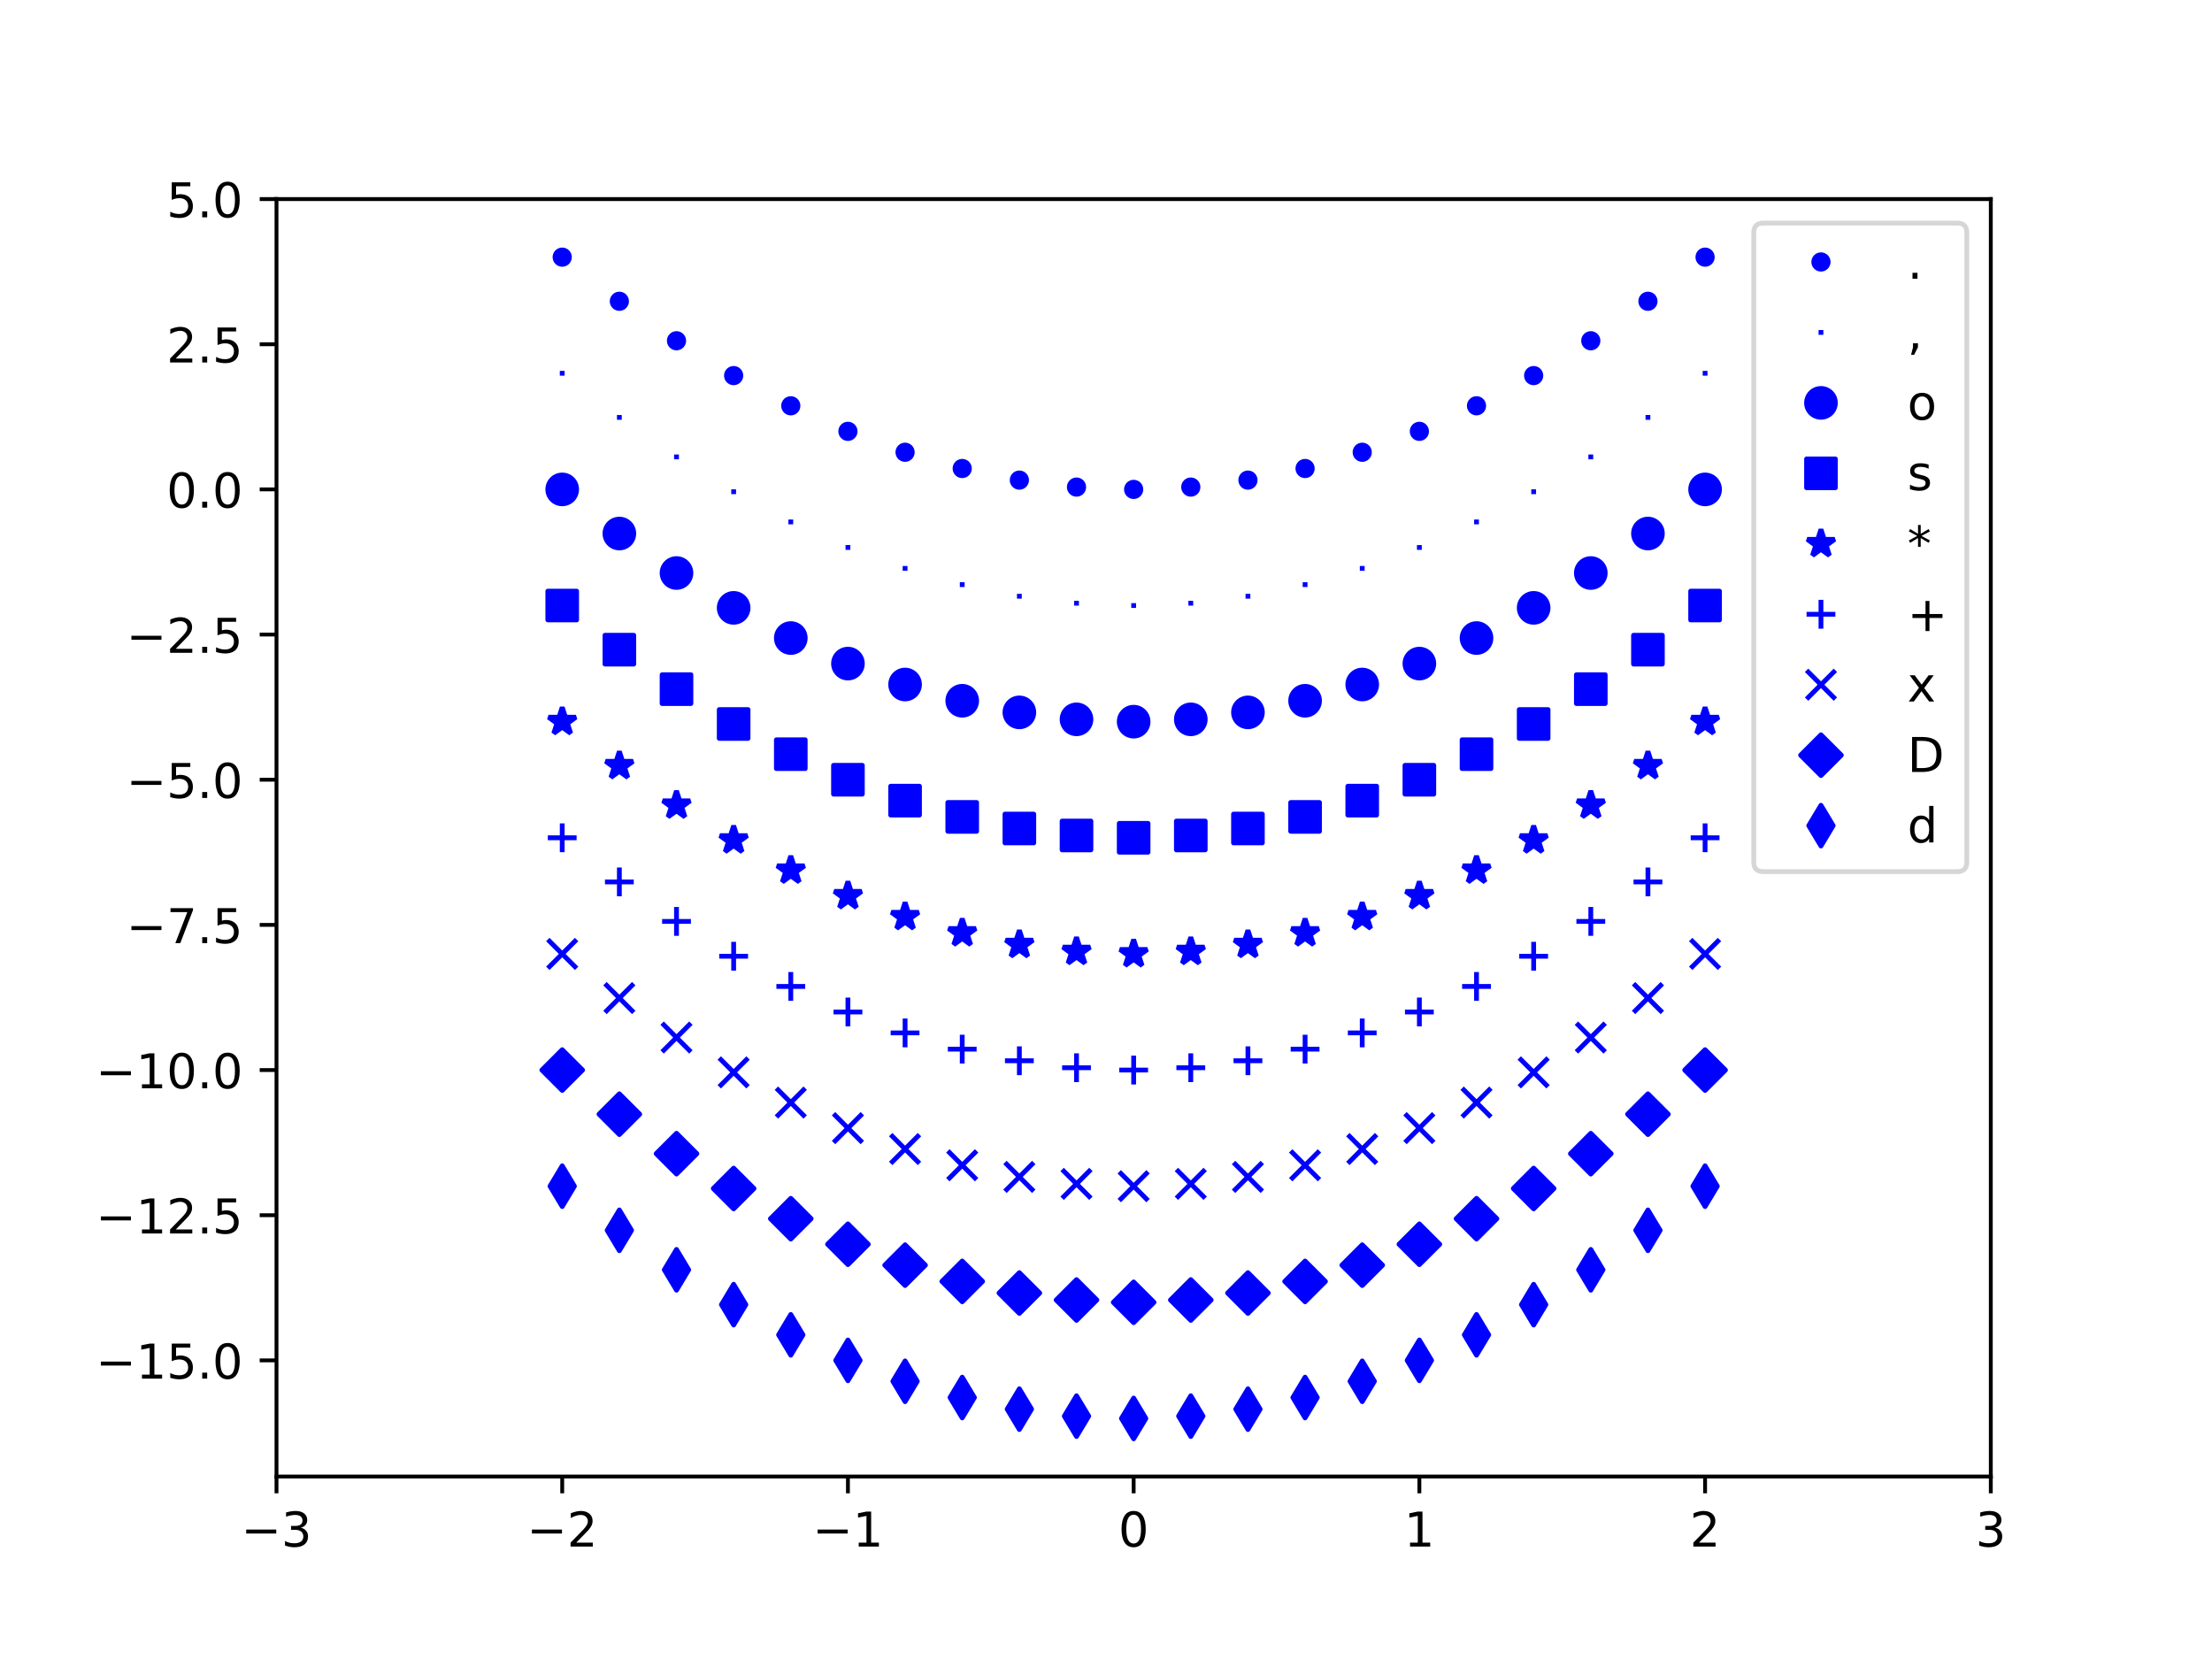 <?xml version="1.0" encoding="utf-8" standalone="no"?>
<!DOCTYPE svg PUBLIC "-//W3C//DTD SVG 1.1//EN"
  "http://www.w3.org/Graphics/SVG/1.1/DTD/svg11.dtd">
<!-- Created with matplotlib (https://matplotlib.org/) -->
<svg height="345.6pt" version="1.1" viewBox="0 0 460.8 345.6" width="460.8pt" xmlns="http://www.w3.org/2000/svg" xmlns:xlink="http://www.w3.org/1999/xlink">
 <defs>
  <style type="text/css">
*{stroke-linecap:butt;stroke-linejoin:round;}
  </style>
 </defs>
 <g id="figure_1">
  <g id="patch_1">
   <path d="M 0 345.6 
L 460.8 345.6 
L 460.8 0 
L 0 0 
z
" style="fill:#ffffff;"/>
  </g>
  <g id="axes_1">
   <g id="patch_2">
    <path d="M 57.6 307.584 
L 414.72 307.584 
L 414.72 41.472 
L 57.6 41.472 
z
" style="fill:#ffffff;"/>
   </g>
   <g id="matplotlib.axis_1">
    <g id="xtick_1">
     <g id="line2d_1">
      <defs>
       <path d="M 0 0 
L 0 3.5 
" id="m5e93b881c7" style="stroke:#000000;stroke-width:0.8;"/>
      </defs>
      <g>
       <use style="stroke:#000000;stroke-width:0.8;" x="57.6" xlink:href="#m5e93b881c7" y="307.584"/>
      </g>
     </g>
     <g id="text_1">
      <!-- −3 -->
      <defs>
       <path d="M 10.594 35.5 
L 73.188 35.5 
L 73.188 27.203 
L 10.594 27.203 
z
" id="DejaVuSans-8722"/>
       <path d="M 40.578 39.312 
Q 47.656 37.797 51.625 33 
Q 55.609 28.219 55.609 21.188 
Q 55.609 10.406 48.188 4.484 
Q 40.766 -1.422 27.094 -1.422 
Q 22.516 -1.422 17.656 -0.516 
Q 12.797 0.391 7.625 2.203 
L 7.625 11.719 
Q 11.719 9.328 16.594 8.109 
Q 21.484 6.891 26.812 6.891 
Q 36.078 6.891 40.938 10.547 
Q 45.797 14.203 45.797 21.188 
Q 45.797 27.641 41.281 31.266 
Q 36.766 34.906 28.719 34.906 
L 20.219 34.906 
L 20.219 43.016 
L 29.109 43.016 
Q 36.375 43.016 40.234 45.922 
Q 44.094 48.828 44.094 54.297 
Q 44.094 59.906 40.109 62.906 
Q 36.141 65.922 28.719 65.922 
Q 24.656 65.922 20.016 65.031 
Q 15.375 64.156 9.812 62.312 
L 9.812 71.094 
Q 15.438 72.656 20.344 73.438 
Q 25.25 74.219 29.594 74.219 
Q 40.828 74.219 47.359 69.109 
Q 53.906 64.016 53.906 55.328 
Q 53.906 49.266 50.438 45.094 
Q 46.969 40.922 40.578 39.312 
z
" id="DejaVuSans-51"/>
      </defs>
      <g transform="translate(50.229 322.182)scale(0.1 -0.1)">
       <use xlink:href="#DejaVuSans-8722"/>
       <use x="83.789" xlink:href="#DejaVuSans-51"/>
      </g>
     </g>
    </g>
    <g id="xtick_2">
     <g id="line2d_2">
      <g>
       <use style="stroke:#000000;stroke-width:0.8;" x="117.12" xlink:href="#m5e93b881c7" y="307.584"/>
      </g>
     </g>
     <g id="text_2">
      <!-- −2 -->
      <defs>
       <path d="M 19.188 8.297 
L 53.609 8.297 
L 53.609 0 
L 7.328 0 
L 7.328 8.297 
Q 12.938 14.109 22.625 23.891 
Q 32.328 33.688 34.812 36.531 
Q 39.547 41.844 41.422 45.531 
Q 43.312 49.219 43.312 52.781 
Q 43.312 58.594 39.234 62.25 
Q 35.156 65.922 28.609 65.922 
Q 23.969 65.922 18.812 64.312 
Q 13.672 62.703 7.812 59.422 
L 7.812 69.391 
Q 13.766 71.781 18.938 73 
Q 24.125 74.219 28.422 74.219 
Q 39.75 74.219 46.484 68.547 
Q 53.219 62.891 53.219 53.422 
Q 53.219 48.922 51.531 44.891 
Q 49.859 40.875 45.406 35.406 
Q 44.188 33.984 37.641 27.219 
Q 31.109 20.453 19.188 8.297 
z
" id="DejaVuSans-50"/>
      </defs>
      <g transform="translate(109.749 322.182)scale(0.1 -0.1)">
       <use xlink:href="#DejaVuSans-8722"/>
       <use x="83.789" xlink:href="#DejaVuSans-50"/>
      </g>
     </g>
    </g>
    <g id="xtick_3">
     <g id="line2d_3">
      <g>
       <use style="stroke:#000000;stroke-width:0.8;" x="176.64" xlink:href="#m5e93b881c7" y="307.584"/>
      </g>
     </g>
     <g id="text_3">
      <!-- −1 -->
      <defs>
       <path d="M 12.406 8.297 
L 28.516 8.297 
L 28.516 63.922 
L 10.984 60.406 
L 10.984 69.391 
L 28.422 72.906 
L 38.281 72.906 
L 38.281 8.297 
L 54.391 8.297 
L 54.391 0 
L 12.406 0 
z
" id="DejaVuSans-49"/>
      </defs>
      <g transform="translate(169.269 322.182)scale(0.1 -0.1)">
       <use xlink:href="#DejaVuSans-8722"/>
       <use x="83.789" xlink:href="#DejaVuSans-49"/>
      </g>
     </g>
    </g>
    <g id="xtick_4">
     <g id="line2d_4">
      <g>
       <use style="stroke:#000000;stroke-width:0.8;" x="236.16" xlink:href="#m5e93b881c7" y="307.584"/>
      </g>
     </g>
     <g id="text_4">
      <!-- 0 -->
      <defs>
       <path d="M 31.781 66.406 
Q 24.172 66.406 20.328 58.906 
Q 16.5 51.422 16.5 36.375 
Q 16.5 21.391 20.328 13.891 
Q 24.172 6.391 31.781 6.391 
Q 39.453 6.391 43.281 13.891 
Q 47.125 21.391 47.125 36.375 
Q 47.125 51.422 43.281 58.906 
Q 39.453 66.406 31.781 66.406 
z
M 31.781 74.219 
Q 44.047 74.219 50.516 64.516 
Q 56.984 54.828 56.984 36.375 
Q 56.984 17.969 50.516 8.266 
Q 44.047 -1.422 31.781 -1.422 
Q 19.531 -1.422 13.062 8.266 
Q 6.594 17.969 6.594 36.375 
Q 6.594 54.828 13.062 64.516 
Q 19.531 74.219 31.781 74.219 
z
" id="DejaVuSans-48"/>
      </defs>
      <g transform="translate(232.979 322.182)scale(0.1 -0.1)">
       <use xlink:href="#DejaVuSans-48"/>
      </g>
     </g>
    </g>
    <g id="xtick_5">
     <g id="line2d_5">
      <g>
       <use style="stroke:#000000;stroke-width:0.8;" x="295.68" xlink:href="#m5e93b881c7" y="307.584"/>
      </g>
     </g>
     <g id="text_5">
      <!-- 1 -->
      <g transform="translate(292.499 322.182)scale(0.1 -0.1)">
       <use xlink:href="#DejaVuSans-49"/>
      </g>
     </g>
    </g>
    <g id="xtick_6">
     <g id="line2d_6">
      <g>
       <use style="stroke:#000000;stroke-width:0.8;" x="355.2" xlink:href="#m5e93b881c7" y="307.584"/>
      </g>
     </g>
     <g id="text_6">
      <!-- 2 -->
      <g transform="translate(352.019 322.182)scale(0.1 -0.1)">
       <use xlink:href="#DejaVuSans-50"/>
      </g>
     </g>
    </g>
    <g id="xtick_7">
     <g id="line2d_7">
      <g>
       <use style="stroke:#000000;stroke-width:0.8;" x="414.72" xlink:href="#m5e93b881c7" y="307.584"/>
      </g>
     </g>
     <g id="text_7">
      <!-- 3 -->
      <g transform="translate(411.539 322.182)scale(0.1 -0.1)">
       <use xlink:href="#DejaVuSans-51"/>
      </g>
     </g>
    </g>
   </g>
   <g id="matplotlib.axis_2">
    <g id="ytick_1">
     <g id="line2d_8">
      <defs>
       <path d="M 0 0 
L -3.5 0 
" id="m31fbae45fb" style="stroke:#000000;stroke-width:0.8;"/>
      </defs>
      <g>
       <use style="stroke:#000000;stroke-width:0.8;" x="57.6" xlink:href="#m31fbae45fb" y="283.392"/>
      </g>
     </g>
     <g id="text_8">
      <!-- −15.0 -->
      <defs>
       <path d="M 10.797 72.906 
L 49.516 72.906 
L 49.516 64.594 
L 19.828 64.594 
L 19.828 46.734 
Q 21.969 47.469 24.109 47.828 
Q 26.266 48.188 28.422 48.188 
Q 40.625 48.188 47.75 41.5 
Q 54.891 34.812 54.891 23.391 
Q 54.891 11.625 47.562 5.094 
Q 40.234 -1.422 26.906 -1.422 
Q 22.312 -1.422 17.547 -0.641 
Q 12.797 0.141 7.719 1.703 
L 7.719 11.625 
Q 12.109 9.234 16.797 8.062 
Q 21.484 6.891 26.703 6.891 
Q 35.156 6.891 40.078 11.328 
Q 45.016 15.766 45.016 23.391 
Q 45.016 31 40.078 35.438 
Q 35.156 39.891 26.703 39.891 
Q 22.75 39.891 18.812 39.016 
Q 14.891 38.141 10.797 36.281 
z
" id="DejaVuSans-53"/>
       <path d="M 10.688 12.406 
L 21 12.406 
L 21 0 
L 10.688 0 
z
" id="DejaVuSans-46"/>
      </defs>
      <g transform="translate(19.955 287.191)scale(0.1 -0.1)">
       <use xlink:href="#DejaVuSans-8722"/>
       <use x="83.789" xlink:href="#DejaVuSans-49"/>
       <use x="147.412" xlink:href="#DejaVuSans-53"/>
       <use x="211.035" xlink:href="#DejaVuSans-46"/>
       <use x="242.822" xlink:href="#DejaVuSans-48"/>
      </g>
     </g>
    </g>
    <g id="ytick_2">
     <g id="line2d_9">
      <g>
       <use style="stroke:#000000;stroke-width:0.8;" x="57.6" xlink:href="#m31fbae45fb" y="253.152"/>
      </g>
     </g>
     <g id="text_9">
      <!-- −12.5 -->
      <g transform="translate(19.955 256.951)scale(0.1 -0.1)">
       <use xlink:href="#DejaVuSans-8722"/>
       <use x="83.789" xlink:href="#DejaVuSans-49"/>
       <use x="147.412" xlink:href="#DejaVuSans-50"/>
       <use x="211.035" xlink:href="#DejaVuSans-46"/>
       <use x="242.822" xlink:href="#DejaVuSans-53"/>
      </g>
     </g>
    </g>
    <g id="ytick_3">
     <g id="line2d_10">
      <g>
       <use style="stroke:#000000;stroke-width:0.8;" x="57.6" xlink:href="#m31fbae45fb" y="222.912"/>
      </g>
     </g>
     <g id="text_10">
      <!-- −10.0 -->
      <g transform="translate(19.955 226.711)scale(0.1 -0.1)">
       <use xlink:href="#DejaVuSans-8722"/>
       <use x="83.789" xlink:href="#DejaVuSans-49"/>
       <use x="147.412" xlink:href="#DejaVuSans-48"/>
       <use x="211.035" xlink:href="#DejaVuSans-46"/>
       <use x="242.822" xlink:href="#DejaVuSans-48"/>
      </g>
     </g>
    </g>
    <g id="ytick_4">
     <g id="line2d_11">
      <g>
       <use style="stroke:#000000;stroke-width:0.8;" x="57.6" xlink:href="#m31fbae45fb" y="192.672"/>
      </g>
     </g>
     <g id="text_11">
      <!-- −7.5 -->
      <defs>
       <path d="M 8.203 72.906 
L 55.078 72.906 
L 55.078 68.703 
L 28.609 0 
L 18.312 0 
L 43.219 64.594 
L 8.203 64.594 
z
" id="DejaVuSans-55"/>
      </defs>
      <g transform="translate(26.317 196.471)scale(0.1 -0.1)">
       <use xlink:href="#DejaVuSans-8722"/>
       <use x="83.789" xlink:href="#DejaVuSans-55"/>
       <use x="147.412" xlink:href="#DejaVuSans-46"/>
       <use x="179.199" xlink:href="#DejaVuSans-53"/>
      </g>
     </g>
    </g>
    <g id="ytick_5">
     <g id="line2d_12">
      <g>
       <use style="stroke:#000000;stroke-width:0.8;" x="57.6" xlink:href="#m31fbae45fb" y="162.432"/>
      </g>
     </g>
     <g id="text_12">
      <!-- −5.0 -->
      <g transform="translate(26.317 166.231)scale(0.1 -0.1)">
       <use xlink:href="#DejaVuSans-8722"/>
       <use x="83.789" xlink:href="#DejaVuSans-53"/>
       <use x="147.412" xlink:href="#DejaVuSans-46"/>
       <use x="179.199" xlink:href="#DejaVuSans-48"/>
      </g>
     </g>
    </g>
    <g id="ytick_6">
     <g id="line2d_13">
      <g>
       <use style="stroke:#000000;stroke-width:0.8;" x="57.6" xlink:href="#m31fbae45fb" y="132.192"/>
      </g>
     </g>
     <g id="text_13">
      <!-- −2.5 -->
      <g transform="translate(26.317 135.991)scale(0.1 -0.1)">
       <use xlink:href="#DejaVuSans-8722"/>
       <use x="83.789" xlink:href="#DejaVuSans-50"/>
       <use x="147.412" xlink:href="#DejaVuSans-46"/>
       <use x="179.199" xlink:href="#DejaVuSans-53"/>
      </g>
     </g>
    </g>
    <g id="ytick_7">
     <g id="line2d_14">
      <g>
       <use style="stroke:#000000;stroke-width:0.8;" x="57.6" xlink:href="#m31fbae45fb" y="101.952"/>
      </g>
     </g>
     <g id="text_14">
      <!-- 0.0 -->
      <g transform="translate(34.697 105.751)scale(0.1 -0.1)">
       <use xlink:href="#DejaVuSans-48"/>
       <use x="63.623" xlink:href="#DejaVuSans-46"/>
       <use x="95.41" xlink:href="#DejaVuSans-48"/>
      </g>
     </g>
    </g>
    <g id="ytick_8">
     <g id="line2d_15">
      <g>
       <use style="stroke:#000000;stroke-width:0.8;" x="57.6" xlink:href="#m31fbae45fb" y="71.712"/>
      </g>
     </g>
     <g id="text_15">
      <!-- 2.5 -->
      <g transform="translate(34.697 75.511)scale(0.1 -0.1)">
       <use xlink:href="#DejaVuSans-50"/>
       <use x="63.623" xlink:href="#DejaVuSans-46"/>
       <use x="95.41" xlink:href="#DejaVuSans-53"/>
      </g>
     </g>
    </g>
    <g id="ytick_9">
     <g id="line2d_16">
      <g>
       <use style="stroke:#000000;stroke-width:0.8;" x="57.6" xlink:href="#m31fbae45fb" y="41.472"/>
      </g>
     </g>
     <g id="text_16">
      <!-- 5.0 -->
      <g transform="translate(34.697 45.271)scale(0.1 -0.1)">
       <use xlink:href="#DejaVuSans-53"/>
       <use x="63.623" xlink:href="#DejaVuSans-46"/>
       <use x="95.41" xlink:href="#DejaVuSans-48"/>
      </g>
     </g>
    </g>
   </g>
   <g id="line2d_17">
    <defs>
     <path d="M 0 1.5 
C 0.398 1.5 0.779 1.342 1.061 1.061 
C 1.342 0.779 1.5 0.398 1.5 0 
C 1.5 -0.398 1.342 -0.779 1.061 -1.061 
C 0.779 -1.342 0.398 -1.5 0 -1.5 
C -0.398 -1.5 -0.779 -1.342 -1.061 -1.061 
C -1.342 -0.779 -1.5 -0.398 -1.5 0 
C -1.5 0.398 -1.342 0.779 -1.061 1.061 
C -0.779 1.342 -0.398 1.5 0 1.5 
z
" id="ma39a3d321c" style="stroke:#0000ff;"/>
    </defs>
    <g clip-path="url(#p6fb6596c9a)">
     <use style="fill:#0000ff;stroke:#0000ff;" x="117.12" xlink:href="#ma39a3d321c" y="53.568"/>
     <use style="fill:#0000ff;stroke:#0000ff;" x="129.024" xlink:href="#ma39a3d321c" y="62.761"/>
     <use style="fill:#0000ff;stroke:#0000ff;" x="140.928" xlink:href="#ma39a3d321c" y="70.986"/>
     <use style="fill:#0000ff;stroke:#0000ff;" x="152.832" xlink:href="#ma39a3d321c" y="78.244"/>
     <use style="fill:#0000ff;stroke:#0000ff;" x="164.736" xlink:href="#ma39a3d321c" y="84.534"/>
     <use style="fill:#0000ff;stroke:#0000ff;" x="176.64" xlink:href="#ma39a3d321c" y="89.856"/>
     <use style="fill:#0000ff;stroke:#0000ff;" x="188.544" xlink:href="#ma39a3d321c" y="94.211"/>
     <use style="fill:#0000ff;stroke:#0000ff;" x="200.448" xlink:href="#ma39a3d321c" y="97.597"/>
     <use style="fill:#0000ff;stroke:#0000ff;" x="212.352" xlink:href="#ma39a3d321c" y="100.017"/>
     <use style="fill:#0000ff;stroke:#0000ff;" x="224.256" xlink:href="#ma39a3d321c" y="101.468"/>
     <use style="fill:#0000ff;stroke:#0000ff;" x="236.16" xlink:href="#ma39a3d321c" y="101.952"/>
     <use style="fill:#0000ff;stroke:#0000ff;" x="248.064" xlink:href="#ma39a3d321c" y="101.468"/>
     <use style="fill:#0000ff;stroke:#0000ff;" x="259.968" xlink:href="#ma39a3d321c" y="100.017"/>
     <use style="fill:#0000ff;stroke:#0000ff;" x="271.872" xlink:href="#ma39a3d321c" y="97.597"/>
     <use style="fill:#0000ff;stroke:#0000ff;" x="283.776" xlink:href="#ma39a3d321c" y="94.211"/>
     <use style="fill:#0000ff;stroke:#0000ff;" x="295.68" xlink:href="#ma39a3d321c" y="89.856"/>
     <use style="fill:#0000ff;stroke:#0000ff;" x="307.584" xlink:href="#ma39a3d321c" y="84.534"/>
     <use style="fill:#0000ff;stroke:#0000ff;" x="319.488" xlink:href="#ma39a3d321c" y="78.244"/>
     <use style="fill:#0000ff;stroke:#0000ff;" x="331.392" xlink:href="#ma39a3d321c" y="70.986"/>
     <use style="fill:#0000ff;stroke:#0000ff;" x="343.296" xlink:href="#ma39a3d321c" y="62.761"/>
     <use style="fill:#0000ff;stroke:#0000ff;" x="355.2" xlink:href="#ma39a3d321c" y="53.568"/>
    </g>
   </g>
   <g id="line2d_18">
    <defs>
     <path d="M -0.5 0.5 
L 0.5 0.5 
L 0.5 -0.5 
L -0.5 -0.5 
z
" id="mb48484d3f4"/>
    </defs>
    <g clip-path="url(#p6fb6596c9a)">
     <use style="fill:#0000ff;" x="117.12" xlink:href="#mb48484d3f4" y="77.76"/>
     <use style="fill:#0000ff;" x="129.024" xlink:href="#mb48484d3f4" y="86.953"/>
     <use style="fill:#0000ff;" x="140.928" xlink:href="#mb48484d3f4" y="95.178"/>
     <use style="fill:#0000ff;" x="152.832" xlink:href="#mb48484d3f4" y="102.436"/>
     <use style="fill:#0000ff;" x="164.736" xlink:href="#mb48484d3f4" y="108.726"/>
     <use style="fill:#0000ff;" x="176.64" xlink:href="#mb48484d3f4" y="114.048"/>
     <use style="fill:#0000ff;" x="188.544" xlink:href="#mb48484d3f4" y="118.403"/>
     <use style="fill:#0000ff;" x="200.448" xlink:href="#mb48484d3f4" y="121.789"/>
     <use style="fill:#0000ff;" x="212.352" xlink:href="#mb48484d3f4" y="124.209"/>
     <use style="fill:#0000ff;" x="224.256" xlink:href="#mb48484d3f4" y="125.66"/>
     <use style="fill:#0000ff;" x="236.16" xlink:href="#mb48484d3f4" y="126.144"/>
     <use style="fill:#0000ff;" x="248.064" xlink:href="#mb48484d3f4" y="125.66"/>
     <use style="fill:#0000ff;" x="259.968" xlink:href="#mb48484d3f4" y="124.209"/>
     <use style="fill:#0000ff;" x="271.872" xlink:href="#mb48484d3f4" y="121.789"/>
     <use style="fill:#0000ff;" x="283.776" xlink:href="#mb48484d3f4" y="118.403"/>
     <use style="fill:#0000ff;" x="295.68" xlink:href="#mb48484d3f4" y="114.048"/>
     <use style="fill:#0000ff;" x="307.584" xlink:href="#mb48484d3f4" y="108.726"/>
     <use style="fill:#0000ff;" x="319.488" xlink:href="#mb48484d3f4" y="102.436"/>
     <use style="fill:#0000ff;" x="331.392" xlink:href="#mb48484d3f4" y="95.178"/>
     <use style="fill:#0000ff;" x="343.296" xlink:href="#mb48484d3f4" y="86.953"/>
     <use style="fill:#0000ff;" x="355.2" xlink:href="#mb48484d3f4" y="77.76"/>
    </g>
   </g>
   <g id="line2d_19">
    <defs>
     <path d="M 0 3 
C 0.796 3 1.559 2.684 2.121 2.121 
C 2.684 1.559 3 0.796 3 0 
C 3 -0.796 2.684 -1.559 2.121 -2.121 
C 1.559 -2.684 0.796 -3 0 -3 
C -0.796 -3 -1.559 -2.684 -2.121 -2.121 
C -2.684 -1.559 -3 -0.796 -3 0 
C -3 0.796 -2.684 1.559 -2.121 2.121 
C -1.559 2.684 -0.796 3 0 3 
z
" id="m8271ce677e" style="stroke:#0000ff;"/>
    </defs>
    <g clip-path="url(#p6fb6596c9a)">
     <use style="fill:#0000ff;stroke:#0000ff;" x="117.12" xlink:href="#m8271ce677e" y="101.952"/>
     <use style="fill:#0000ff;stroke:#0000ff;" x="129.024" xlink:href="#m8271ce677e" y="111.145"/>
     <use style="fill:#0000ff;stroke:#0000ff;" x="140.928" xlink:href="#m8271ce677e" y="119.37"/>
     <use style="fill:#0000ff;stroke:#0000ff;" x="152.832" xlink:href="#m8271ce677e" y="126.628"/>
     <use style="fill:#0000ff;stroke:#0000ff;" x="164.736" xlink:href="#m8271ce677e" y="132.918"/>
     <use style="fill:#0000ff;stroke:#0000ff;" x="176.64" xlink:href="#m8271ce677e" y="138.24"/>
     <use style="fill:#0000ff;stroke:#0000ff;" x="188.544" xlink:href="#m8271ce677e" y="142.595"/>
     <use style="fill:#0000ff;stroke:#0000ff;" x="200.448" xlink:href="#m8271ce677e" y="145.981"/>
     <use style="fill:#0000ff;stroke:#0000ff;" x="212.352" xlink:href="#m8271ce677e" y="148.401"/>
     <use style="fill:#0000ff;stroke:#0000ff;" x="224.256" xlink:href="#m8271ce677e" y="149.852"/>
     <use style="fill:#0000ff;stroke:#0000ff;" x="236.16" xlink:href="#m8271ce677e" y="150.336"/>
     <use style="fill:#0000ff;stroke:#0000ff;" x="248.064" xlink:href="#m8271ce677e" y="149.852"/>
     <use style="fill:#0000ff;stroke:#0000ff;" x="259.968" xlink:href="#m8271ce677e" y="148.401"/>
     <use style="fill:#0000ff;stroke:#0000ff;" x="271.872" xlink:href="#m8271ce677e" y="145.981"/>
     <use style="fill:#0000ff;stroke:#0000ff;" x="283.776" xlink:href="#m8271ce677e" y="142.595"/>
     <use style="fill:#0000ff;stroke:#0000ff;" x="295.68" xlink:href="#m8271ce677e" y="138.24"/>
     <use style="fill:#0000ff;stroke:#0000ff;" x="307.584" xlink:href="#m8271ce677e" y="132.918"/>
     <use style="fill:#0000ff;stroke:#0000ff;" x="319.488" xlink:href="#m8271ce677e" y="126.628"/>
     <use style="fill:#0000ff;stroke:#0000ff;" x="331.392" xlink:href="#m8271ce677e" y="119.37"/>
     <use style="fill:#0000ff;stroke:#0000ff;" x="343.296" xlink:href="#m8271ce677e" y="111.145"/>
     <use style="fill:#0000ff;stroke:#0000ff;" x="355.2" xlink:href="#m8271ce677e" y="101.952"/>
    </g>
   </g>
   <g id="line2d_20">
    <defs>
     <path d="M -3 3 
L 3 3 
L 3 -3 
L -3 -3 
z
" id="m803e9de728" style="stroke:#0000ff;stroke-linejoin:miter;"/>
    </defs>
    <g clip-path="url(#p6fb6596c9a)">
     <use style="fill:#0000ff;stroke:#0000ff;stroke-linejoin:miter;" x="117.12" xlink:href="#m803e9de728" y="126.144"/>
     <use style="fill:#0000ff;stroke:#0000ff;stroke-linejoin:miter;" x="129.024" xlink:href="#m803e9de728" y="135.337"/>
     <use style="fill:#0000ff;stroke:#0000ff;stroke-linejoin:miter;" x="140.928" xlink:href="#m803e9de728" y="143.562"/>
     <use style="fill:#0000ff;stroke:#0000ff;stroke-linejoin:miter;" x="152.832" xlink:href="#m803e9de728" y="150.82"/>
     <use style="fill:#0000ff;stroke:#0000ff;stroke-linejoin:miter;" x="164.736" xlink:href="#m803e9de728" y="157.11"/>
     <use style="fill:#0000ff;stroke:#0000ff;stroke-linejoin:miter;" x="176.64" xlink:href="#m803e9de728" y="162.432"/>
     <use style="fill:#0000ff;stroke:#0000ff;stroke-linejoin:miter;" x="188.544" xlink:href="#m803e9de728" y="166.787"/>
     <use style="fill:#0000ff;stroke:#0000ff;stroke-linejoin:miter;" x="200.448" xlink:href="#m803e9de728" y="170.173"/>
     <use style="fill:#0000ff;stroke:#0000ff;stroke-linejoin:miter;" x="212.352" xlink:href="#m803e9de728" y="172.593"/>
     <use style="fill:#0000ff;stroke:#0000ff;stroke-linejoin:miter;" x="224.256" xlink:href="#m803e9de728" y="174.044"/>
     <use style="fill:#0000ff;stroke:#0000ff;stroke-linejoin:miter;" x="236.16" xlink:href="#m803e9de728" y="174.528"/>
     <use style="fill:#0000ff;stroke:#0000ff;stroke-linejoin:miter;" x="248.064" xlink:href="#m803e9de728" y="174.044"/>
     <use style="fill:#0000ff;stroke:#0000ff;stroke-linejoin:miter;" x="259.968" xlink:href="#m803e9de728" y="172.593"/>
     <use style="fill:#0000ff;stroke:#0000ff;stroke-linejoin:miter;" x="271.872" xlink:href="#m803e9de728" y="170.173"/>
     <use style="fill:#0000ff;stroke:#0000ff;stroke-linejoin:miter;" x="283.776" xlink:href="#m803e9de728" y="166.787"/>
     <use style="fill:#0000ff;stroke:#0000ff;stroke-linejoin:miter;" x="295.68" xlink:href="#m803e9de728" y="162.432"/>
     <use style="fill:#0000ff;stroke:#0000ff;stroke-linejoin:miter;" x="307.584" xlink:href="#m803e9de728" y="157.11"/>
     <use style="fill:#0000ff;stroke:#0000ff;stroke-linejoin:miter;" x="319.488" xlink:href="#m803e9de728" y="150.82"/>
     <use style="fill:#0000ff;stroke:#0000ff;stroke-linejoin:miter;" x="331.392" xlink:href="#m803e9de728" y="143.562"/>
     <use style="fill:#0000ff;stroke:#0000ff;stroke-linejoin:miter;" x="343.296" xlink:href="#m803e9de728" y="135.337"/>
     <use style="fill:#0000ff;stroke:#0000ff;stroke-linejoin:miter;" x="355.2" xlink:href="#m803e9de728" y="126.144"/>
    </g>
   </g>
   <g id="line2d_21">
    <defs>
     <path d="M 0 -3 
L -0.674 -0.927 
L -2.853 -0.927 
L -1.09 0.354 
L -1.763 2.427 
L -0 1.146 
L 1.763 2.427 
L 1.09 0.354 
L 2.853 -0.927 
L 0.674 -0.927 
z
" id="m1290117f96" style="stroke:#0000ff;stroke-linejoin:bevel;"/>
    </defs>
    <g clip-path="url(#p6fb6596c9a)">
     <use style="fill:#0000ff;stroke:#0000ff;stroke-linejoin:bevel;" x="117.12" xlink:href="#m1290117f96" y="150.336"/>
     <use style="fill:#0000ff;stroke:#0000ff;stroke-linejoin:bevel;" x="129.024" xlink:href="#m1290117f96" y="159.529"/>
     <use style="fill:#0000ff;stroke:#0000ff;stroke-linejoin:bevel;" x="140.928" xlink:href="#m1290117f96" y="167.754"/>
     <use style="fill:#0000ff;stroke:#0000ff;stroke-linejoin:bevel;" x="152.832" xlink:href="#m1290117f96" y="175.012"/>
     <use style="fill:#0000ff;stroke:#0000ff;stroke-linejoin:bevel;" x="164.736" xlink:href="#m1290117f96" y="181.302"/>
     <use style="fill:#0000ff;stroke:#0000ff;stroke-linejoin:bevel;" x="176.64" xlink:href="#m1290117f96" y="186.624"/>
     <use style="fill:#0000ff;stroke:#0000ff;stroke-linejoin:bevel;" x="188.544" xlink:href="#m1290117f96" y="190.979"/>
     <use style="fill:#0000ff;stroke:#0000ff;stroke-linejoin:bevel;" x="200.448" xlink:href="#m1290117f96" y="194.365"/>
     <use style="fill:#0000ff;stroke:#0000ff;stroke-linejoin:bevel;" x="212.352" xlink:href="#m1290117f96" y="196.785"/>
     <use style="fill:#0000ff;stroke:#0000ff;stroke-linejoin:bevel;" x="224.256" xlink:href="#m1290117f96" y="198.236"/>
     <use style="fill:#0000ff;stroke:#0000ff;stroke-linejoin:bevel;" x="236.16" xlink:href="#m1290117f96" y="198.72"/>
     <use style="fill:#0000ff;stroke:#0000ff;stroke-linejoin:bevel;" x="248.064" xlink:href="#m1290117f96" y="198.236"/>
     <use style="fill:#0000ff;stroke:#0000ff;stroke-linejoin:bevel;" x="259.968" xlink:href="#m1290117f96" y="196.785"/>
     <use style="fill:#0000ff;stroke:#0000ff;stroke-linejoin:bevel;" x="271.872" xlink:href="#m1290117f96" y="194.365"/>
     <use style="fill:#0000ff;stroke:#0000ff;stroke-linejoin:bevel;" x="283.776" xlink:href="#m1290117f96" y="190.979"/>
     <use style="fill:#0000ff;stroke:#0000ff;stroke-linejoin:bevel;" x="295.68" xlink:href="#m1290117f96" y="186.624"/>
     <use style="fill:#0000ff;stroke:#0000ff;stroke-linejoin:bevel;" x="307.584" xlink:href="#m1290117f96" y="181.302"/>
     <use style="fill:#0000ff;stroke:#0000ff;stroke-linejoin:bevel;" x="319.488" xlink:href="#m1290117f96" y="175.012"/>
     <use style="fill:#0000ff;stroke:#0000ff;stroke-linejoin:bevel;" x="331.392" xlink:href="#m1290117f96" y="167.754"/>
     <use style="fill:#0000ff;stroke:#0000ff;stroke-linejoin:bevel;" x="343.296" xlink:href="#m1290117f96" y="159.529"/>
     <use style="fill:#0000ff;stroke:#0000ff;stroke-linejoin:bevel;" x="355.2" xlink:href="#m1290117f96" y="150.336"/>
    </g>
   </g>
   <g id="line2d_22">
    <defs>
     <path d="M -3 0 
L 3 0 
M 0 3 
L 0 -3 
" id="m325a82e51b" style="stroke:#0000ff;"/>
    </defs>
    <g clip-path="url(#p6fb6596c9a)">
     <use style="fill:#0000ff;stroke:#0000ff;" x="117.12" xlink:href="#m325a82e51b" y="174.528"/>
     <use style="fill:#0000ff;stroke:#0000ff;" x="129.024" xlink:href="#m325a82e51b" y="183.721"/>
     <use style="fill:#0000ff;stroke:#0000ff;" x="140.928" xlink:href="#m325a82e51b" y="191.946"/>
     <use style="fill:#0000ff;stroke:#0000ff;" x="152.832" xlink:href="#m325a82e51b" y="199.204"/>
     <use style="fill:#0000ff;stroke:#0000ff;" x="164.736" xlink:href="#m325a82e51b" y="205.494"/>
     <use style="fill:#0000ff;stroke:#0000ff;" x="176.64" xlink:href="#m325a82e51b" y="210.816"/>
     <use style="fill:#0000ff;stroke:#0000ff;" x="188.544" xlink:href="#m325a82e51b" y="215.171"/>
     <use style="fill:#0000ff;stroke:#0000ff;" x="200.448" xlink:href="#m325a82e51b" y="218.557"/>
     <use style="fill:#0000ff;stroke:#0000ff;" x="212.352" xlink:href="#m325a82e51b" y="220.977"/>
     <use style="fill:#0000ff;stroke:#0000ff;" x="224.256" xlink:href="#m325a82e51b" y="222.428"/>
     <use style="fill:#0000ff;stroke:#0000ff;" x="236.16" xlink:href="#m325a82e51b" y="222.912"/>
     <use style="fill:#0000ff;stroke:#0000ff;" x="248.064" xlink:href="#m325a82e51b" y="222.428"/>
     <use style="fill:#0000ff;stroke:#0000ff;" x="259.968" xlink:href="#m325a82e51b" y="220.977"/>
     <use style="fill:#0000ff;stroke:#0000ff;" x="271.872" xlink:href="#m325a82e51b" y="218.557"/>
     <use style="fill:#0000ff;stroke:#0000ff;" x="283.776" xlink:href="#m325a82e51b" y="215.171"/>
     <use style="fill:#0000ff;stroke:#0000ff;" x="295.68" xlink:href="#m325a82e51b" y="210.816"/>
     <use style="fill:#0000ff;stroke:#0000ff;" x="307.584" xlink:href="#m325a82e51b" y="205.494"/>
     <use style="fill:#0000ff;stroke:#0000ff;" x="319.488" xlink:href="#m325a82e51b" y="199.204"/>
     <use style="fill:#0000ff;stroke:#0000ff;" x="331.392" xlink:href="#m325a82e51b" y="191.946"/>
     <use style="fill:#0000ff;stroke:#0000ff;" x="343.296" xlink:href="#m325a82e51b" y="183.721"/>
     <use style="fill:#0000ff;stroke:#0000ff;" x="355.2" xlink:href="#m325a82e51b" y="174.528"/>
    </g>
   </g>
   <g id="line2d_23">
    <defs>
     <path d="M -3 3 
L 3 -3 
M -3 -3 
L 3 3 
" id="m4bb2e33d0b" style="stroke:#0000ff;"/>
    </defs>
    <g clip-path="url(#p6fb6596c9a)">
     <use style="fill:#0000ff;stroke:#0000ff;" x="117.12" xlink:href="#m4bb2e33d0b" y="198.72"/>
     <use style="fill:#0000ff;stroke:#0000ff;" x="129.024" xlink:href="#m4bb2e33d0b" y="207.913"/>
     <use style="fill:#0000ff;stroke:#0000ff;" x="140.928" xlink:href="#m4bb2e33d0b" y="216.138"/>
     <use style="fill:#0000ff;stroke:#0000ff;" x="152.832" xlink:href="#m4bb2e33d0b" y="223.396"/>
     <use style="fill:#0000ff;stroke:#0000ff;" x="164.736" xlink:href="#m4bb2e33d0b" y="229.686"/>
     <use style="fill:#0000ff;stroke:#0000ff;" x="176.64" xlink:href="#m4bb2e33d0b" y="235.008"/>
     <use style="fill:#0000ff;stroke:#0000ff;" x="188.544" xlink:href="#m4bb2e33d0b" y="239.363"/>
     <use style="fill:#0000ff;stroke:#0000ff;" x="200.448" xlink:href="#m4bb2e33d0b" y="242.749"/>
     <use style="fill:#0000ff;stroke:#0000ff;" x="212.352" xlink:href="#m4bb2e33d0b" y="245.169"/>
     <use style="fill:#0000ff;stroke:#0000ff;" x="224.256" xlink:href="#m4bb2e33d0b" y="246.62"/>
     <use style="fill:#0000ff;stroke:#0000ff;" x="236.16" xlink:href="#m4bb2e33d0b" y="247.104"/>
     <use style="fill:#0000ff;stroke:#0000ff;" x="248.064" xlink:href="#m4bb2e33d0b" y="246.62"/>
     <use style="fill:#0000ff;stroke:#0000ff;" x="259.968" xlink:href="#m4bb2e33d0b" y="245.169"/>
     <use style="fill:#0000ff;stroke:#0000ff;" x="271.872" xlink:href="#m4bb2e33d0b" y="242.749"/>
     <use style="fill:#0000ff;stroke:#0000ff;" x="283.776" xlink:href="#m4bb2e33d0b" y="239.363"/>
     <use style="fill:#0000ff;stroke:#0000ff;" x="295.68" xlink:href="#m4bb2e33d0b" y="235.008"/>
     <use style="fill:#0000ff;stroke:#0000ff;" x="307.584" xlink:href="#m4bb2e33d0b" y="229.686"/>
     <use style="fill:#0000ff;stroke:#0000ff;" x="319.488" xlink:href="#m4bb2e33d0b" y="223.396"/>
     <use style="fill:#0000ff;stroke:#0000ff;" x="331.392" xlink:href="#m4bb2e33d0b" y="216.138"/>
     <use style="fill:#0000ff;stroke:#0000ff;" x="343.296" xlink:href="#m4bb2e33d0b" y="207.913"/>
     <use style="fill:#0000ff;stroke:#0000ff;" x="355.2" xlink:href="#m4bb2e33d0b" y="198.72"/>
    </g>
   </g>
   <g id="line2d_24">
    <defs>
     <path d="M -0 4.243 
L 4.243 0 
L 0 -4.243 
L -4.243 -0 
z
" id="md79fa4ccf9" style="stroke:#0000ff;stroke-linejoin:miter;"/>
    </defs>
    <g clip-path="url(#p6fb6596c9a)">
     <use style="fill:#0000ff;stroke:#0000ff;stroke-linejoin:miter;" x="117.12" xlink:href="#md79fa4ccf9" y="222.912"/>
     <use style="fill:#0000ff;stroke:#0000ff;stroke-linejoin:miter;" x="129.024" xlink:href="#md79fa4ccf9" y="232.105"/>
     <use style="fill:#0000ff;stroke:#0000ff;stroke-linejoin:miter;" x="140.928" xlink:href="#md79fa4ccf9" y="240.33"/>
     <use style="fill:#0000ff;stroke:#0000ff;stroke-linejoin:miter;" x="152.832" xlink:href="#md79fa4ccf9" y="247.588"/>
     <use style="fill:#0000ff;stroke:#0000ff;stroke-linejoin:miter;" x="164.736" xlink:href="#md79fa4ccf9" y="253.878"/>
     <use style="fill:#0000ff;stroke:#0000ff;stroke-linejoin:miter;" x="176.64" xlink:href="#md79fa4ccf9" y="259.2"/>
     <use style="fill:#0000ff;stroke:#0000ff;stroke-linejoin:miter;" x="188.544" xlink:href="#md79fa4ccf9" y="263.555"/>
     <use style="fill:#0000ff;stroke:#0000ff;stroke-linejoin:miter;" x="200.448" xlink:href="#md79fa4ccf9" y="266.941"/>
     <use style="fill:#0000ff;stroke:#0000ff;stroke-linejoin:miter;" x="212.352" xlink:href="#md79fa4ccf9" y="269.361"/>
     <use style="fill:#0000ff;stroke:#0000ff;stroke-linejoin:miter;" x="224.256" xlink:href="#md79fa4ccf9" y="270.812"/>
     <use style="fill:#0000ff;stroke:#0000ff;stroke-linejoin:miter;" x="236.16" xlink:href="#md79fa4ccf9" y="271.296"/>
     <use style="fill:#0000ff;stroke:#0000ff;stroke-linejoin:miter;" x="248.064" xlink:href="#md79fa4ccf9" y="270.812"/>
     <use style="fill:#0000ff;stroke:#0000ff;stroke-linejoin:miter;" x="259.968" xlink:href="#md79fa4ccf9" y="269.361"/>
     <use style="fill:#0000ff;stroke:#0000ff;stroke-linejoin:miter;" x="271.872" xlink:href="#md79fa4ccf9" y="266.941"/>
     <use style="fill:#0000ff;stroke:#0000ff;stroke-linejoin:miter;" x="283.776" xlink:href="#md79fa4ccf9" y="263.555"/>
     <use style="fill:#0000ff;stroke:#0000ff;stroke-linejoin:miter;" x="295.68" xlink:href="#md79fa4ccf9" y="259.2"/>
     <use style="fill:#0000ff;stroke:#0000ff;stroke-linejoin:miter;" x="307.584" xlink:href="#md79fa4ccf9" y="253.878"/>
     <use style="fill:#0000ff;stroke:#0000ff;stroke-linejoin:miter;" x="319.488" xlink:href="#md79fa4ccf9" y="247.588"/>
     <use style="fill:#0000ff;stroke:#0000ff;stroke-linejoin:miter;" x="331.392" xlink:href="#md79fa4ccf9" y="240.33"/>
     <use style="fill:#0000ff;stroke:#0000ff;stroke-linejoin:miter;" x="343.296" xlink:href="#md79fa4ccf9" y="232.105"/>
     <use style="fill:#0000ff;stroke:#0000ff;stroke-linejoin:miter;" x="355.2" xlink:href="#md79fa4ccf9" y="222.912"/>
    </g>
   </g>
   <g id="line2d_25">
    <defs>
     <path d="M -0 4.243 
L 2.546 0 
L 0 -4.243 
L -2.546 -0 
z
" id="m58e100a05a" style="stroke:#0000ff;stroke-linejoin:miter;"/>
    </defs>
    <g clip-path="url(#p6fb6596c9a)">
     <use style="fill:#0000ff;stroke:#0000ff;stroke-linejoin:miter;" x="117.12" xlink:href="#m58e100a05a" y="247.104"/>
     <use style="fill:#0000ff;stroke:#0000ff;stroke-linejoin:miter;" x="129.024" xlink:href="#m58e100a05a" y="256.297"/>
     <use style="fill:#0000ff;stroke:#0000ff;stroke-linejoin:miter;" x="140.928" xlink:href="#m58e100a05a" y="264.522"/>
     <use style="fill:#0000ff;stroke:#0000ff;stroke-linejoin:miter;" x="152.832" xlink:href="#m58e100a05a" y="271.78"/>
     <use style="fill:#0000ff;stroke:#0000ff;stroke-linejoin:miter;" x="164.736" xlink:href="#m58e100a05a" y="278.07"/>
     <use style="fill:#0000ff;stroke:#0000ff;stroke-linejoin:miter;" x="176.64" xlink:href="#m58e100a05a" y="283.392"/>
     <use style="fill:#0000ff;stroke:#0000ff;stroke-linejoin:miter;" x="188.544" xlink:href="#m58e100a05a" y="287.747"/>
     <use style="fill:#0000ff;stroke:#0000ff;stroke-linejoin:miter;" x="200.448" xlink:href="#m58e100a05a" y="291.133"/>
     <use style="fill:#0000ff;stroke:#0000ff;stroke-linejoin:miter;" x="212.352" xlink:href="#m58e100a05a" y="293.553"/>
     <use style="fill:#0000ff;stroke:#0000ff;stroke-linejoin:miter;" x="224.256" xlink:href="#m58e100a05a" y="295.004"/>
     <use style="fill:#0000ff;stroke:#0000ff;stroke-linejoin:miter;" x="236.16" xlink:href="#m58e100a05a" y="295.488"/>
     <use style="fill:#0000ff;stroke:#0000ff;stroke-linejoin:miter;" x="248.064" xlink:href="#m58e100a05a" y="295.004"/>
     <use style="fill:#0000ff;stroke:#0000ff;stroke-linejoin:miter;" x="259.968" xlink:href="#m58e100a05a" y="293.553"/>
     <use style="fill:#0000ff;stroke:#0000ff;stroke-linejoin:miter;" x="271.872" xlink:href="#m58e100a05a" y="291.133"/>
     <use style="fill:#0000ff;stroke:#0000ff;stroke-linejoin:miter;" x="283.776" xlink:href="#m58e100a05a" y="287.747"/>
     <use style="fill:#0000ff;stroke:#0000ff;stroke-linejoin:miter;" x="295.68" xlink:href="#m58e100a05a" y="283.392"/>
     <use style="fill:#0000ff;stroke:#0000ff;stroke-linejoin:miter;" x="307.584" xlink:href="#m58e100a05a" y="278.07"/>
     <use style="fill:#0000ff;stroke:#0000ff;stroke-linejoin:miter;" x="319.488" xlink:href="#m58e100a05a" y="271.78"/>
     <use style="fill:#0000ff;stroke:#0000ff;stroke-linejoin:miter;" x="331.392" xlink:href="#m58e100a05a" y="264.522"/>
     <use style="fill:#0000ff;stroke:#0000ff;stroke-linejoin:miter;" x="343.296" xlink:href="#m58e100a05a" y="256.297"/>
     <use style="fill:#0000ff;stroke:#0000ff;stroke-linejoin:miter;" x="355.2" xlink:href="#m58e100a05a" y="247.104"/>
    </g>
   </g>
   <g id="patch_3">
    <path d="M 57.6 307.584 
L 57.6 41.472 
" style="fill:none;stroke:#000000;stroke-linecap:square;stroke-linejoin:miter;stroke-width:0.8;"/>
   </g>
   <g id="patch_4">
    <path d="M 414.72 307.584 
L 414.72 41.472 
" style="fill:none;stroke:#000000;stroke-linecap:square;stroke-linejoin:miter;stroke-width:0.8;"/>
   </g>
   <g id="patch_5">
    <path d="M 57.6 307.584 
L 414.72 307.584 
" style="fill:none;stroke:#000000;stroke-linecap:square;stroke-linejoin:miter;stroke-width:0.8;"/>
   </g>
   <g id="patch_6">
    <path d="M 57.6 41.472 
L 414.72 41.472 
" style="fill:none;stroke:#000000;stroke-linecap:square;stroke-linejoin:miter;stroke-width:0.8;"/>
   </g>
   <g id="legend_1">
    <g id="patch_7">
     <path d="M 367.34 181.575 
L 407.72 181.575 
Q 409.72 181.575 409.72 179.575 
L 409.72 48.472 
Q 409.72 46.472 407.72 46.472 
L 367.34 46.472 
Q 365.34 46.472 365.34 48.472 
L 365.34 179.575 
Q 365.34 181.575 367.34 181.575 
z
" style="fill:#ffffff;opacity:0.8;stroke:#cccccc;stroke-linejoin:miter;"/>
    </g>
    <g id="line2d_26"/>
    <g id="line2d_27">
     <g>
      <use style="fill:#0000ff;stroke:#0000ff;" x="379.34" xlink:href="#ma39a3d321c" y="54.57"/>
     </g>
    </g>
    <g id="text_17">
     <!-- . -->
     <g transform="translate(397.34 58.07)scale(0.1 -0.1)">
      <use xlink:href="#DejaVuSans-46"/>
     </g>
    </g>
    <g id="line2d_28"/>
    <g id="line2d_29">
     <g>
      <use style="fill:#0000ff;" x="379.34" xlink:href="#mb48484d3f4" y="69.249"/>
     </g>
    </g>
    <g id="text_18">
     <!-- , -->
     <defs>
      <path d="M 11.719 12.406 
L 22.016 12.406 
L 22.016 4 
L 14.016 -11.625 
L 7.719 -11.625 
L 11.719 4 
z
" id="DejaVuSans-44"/>
     </defs>
     <g transform="translate(397.34 72.749)scale(0.1 -0.1)">
      <use xlink:href="#DejaVuSans-44"/>
     </g>
    </g>
    <g id="line2d_30"/>
    <g id="line2d_31">
     <g>
      <use style="fill:#0000ff;stroke:#0000ff;" x="379.34" xlink:href="#m8271ce677e" y="83.927"/>
     </g>
    </g>
    <g id="text_19">
     <!-- o -->
     <defs>
      <path d="M 30.609 48.391 
Q 23.391 48.391 19.188 42.75 
Q 14.984 37.109 14.984 27.297 
Q 14.984 17.484 19.156 11.844 
Q 23.344 6.203 30.609 6.203 
Q 37.797 6.203 41.984 11.859 
Q 46.188 17.531 46.188 27.297 
Q 46.188 37.016 41.984 42.703 
Q 37.797 48.391 30.609 48.391 
z
M 30.609 56 
Q 42.328 56 49.016 48.375 
Q 55.719 40.766 55.719 27.297 
Q 55.719 13.875 49.016 6.219 
Q 42.328 -1.422 30.609 -1.422 
Q 18.844 -1.422 12.172 6.219 
Q 5.516 13.875 5.516 27.297 
Q 5.516 40.766 12.172 48.375 
Q 18.844 56 30.609 56 
z
" id="DejaVuSans-111"/>
     </defs>
     <g transform="translate(397.34 87.427)scale(0.1 -0.1)">
      <use xlink:href="#DejaVuSans-111"/>
     </g>
    </g>
    <g id="line2d_32"/>
    <g id="line2d_33">
     <g>
      <use style="fill:#0000ff;stroke:#0000ff;stroke-linejoin:miter;" x="379.34" xlink:href="#m803e9de728" y="98.605"/>
     </g>
    </g>
    <g id="text_20">
     <!-- s -->
     <defs>
      <path d="M 44.281 53.078 
L 44.281 44.578 
Q 40.484 46.531 36.375 47.5 
Q 32.281 48.484 27.875 48.484 
Q 21.188 48.484 17.844 46.438 
Q 14.5 44.391 14.5 40.281 
Q 14.5 37.156 16.891 35.375 
Q 19.281 33.594 26.516 31.984 
L 29.594 31.297 
Q 39.156 29.25 43.188 25.516 
Q 47.219 21.781 47.219 15.094 
Q 47.219 7.469 41.188 3.016 
Q 35.156 -1.422 24.609 -1.422 
Q 20.219 -1.422 15.453 -0.562 
Q 10.688 0.297 5.422 2 
L 5.422 11.281 
Q 10.406 8.688 15.234 7.391 
Q 20.062 6.109 24.812 6.109 
Q 31.156 6.109 34.562 8.281 
Q 37.984 10.453 37.984 14.406 
Q 37.984 18.062 35.516 20.016 
Q 33.062 21.969 24.703 23.781 
L 21.578 24.516 
Q 13.234 26.266 9.516 29.906 
Q 5.812 33.547 5.812 39.891 
Q 5.812 47.609 11.281 51.797 
Q 16.75 56 26.812 56 
Q 31.781 56 36.172 55.266 
Q 40.578 54.547 44.281 53.078 
z
" id="DejaVuSans-115"/>
     </defs>
     <g transform="translate(397.34 102.105)scale(0.1 -0.1)">
      <use xlink:href="#DejaVuSans-115"/>
     </g>
    </g>
    <g id="line2d_34"/>
    <g id="line2d_35">
     <g>
      <use style="fill:#0000ff;stroke:#0000ff;stroke-linejoin:bevel;" x="379.34" xlink:href="#m1290117f96" y="113.283"/>
     </g>
    </g>
    <g id="text_21">
     <!-- * -->
     <defs>
      <path d="M 47.016 60.891 
L 29.5 51.422 
L 47.016 41.891 
L 44.188 37.109 
L 27.781 47.016 
L 27.781 28.609 
L 22.219 28.609 
L 22.219 47.016 
L 5.812 37.109 
L 2.984 41.891 
L 20.516 51.422 
L 2.984 60.891 
L 5.812 65.719 
L 22.219 55.812 
L 22.219 74.219 
L 27.781 74.219 
L 27.781 55.812 
L 44.188 65.719 
z
" id="DejaVuSans-42"/>
     </defs>
     <g transform="translate(397.34 116.783)scale(0.1 -0.1)">
      <use xlink:href="#DejaVuSans-42"/>
     </g>
    </g>
    <g id="line2d_36"/>
    <g id="line2d_37">
     <g>
      <use style="fill:#0000ff;stroke:#0000ff;" x="379.34" xlink:href="#m325a82e51b" y="127.961"/>
     </g>
    </g>
    <g id="text_22">
     <!-- + -->
     <defs>
      <path d="M 46 62.703 
L 46 35.5 
L 73.188 35.5 
L 73.188 27.203 
L 46 27.203 
L 46 0 
L 37.797 0 
L 37.797 27.203 
L 10.594 27.203 
L 10.594 35.5 
L 37.797 35.5 
L 37.797 62.703 
z
" id="DejaVuSans-43"/>
     </defs>
     <g transform="translate(397.34 131.461)scale(0.1 -0.1)">
      <use xlink:href="#DejaVuSans-43"/>
     </g>
    </g>
    <g id="line2d_38"/>
    <g id="line2d_39">
     <g>
      <use style="fill:#0000ff;stroke:#0000ff;" x="379.34" xlink:href="#m4bb2e33d0b" y="142.639"/>
     </g>
    </g>
    <g id="text_23">
     <!-- x -->
     <defs>
      <path d="M 54.891 54.688 
L 35.109 28.078 
L 55.906 0 
L 45.312 0 
L 29.391 21.484 
L 13.484 0 
L 2.875 0 
L 24.125 28.609 
L 4.688 54.688 
L 15.281 54.688 
L 29.781 35.203 
L 44.281 54.688 
z
" id="DejaVuSans-120"/>
     </defs>
     <g transform="translate(397.34 146.139)scale(0.1 -0.1)">
      <use xlink:href="#DejaVuSans-120"/>
     </g>
    </g>
    <g id="line2d_40"/>
    <g id="line2d_41">
     <g>
      <use style="fill:#0000ff;stroke:#0000ff;stroke-linejoin:miter;" x="379.34" xlink:href="#md79fa4ccf9" y="157.317"/>
     </g>
    </g>
    <g id="text_24">
     <!-- D -->
     <defs>
      <path d="M 19.672 64.797 
L 19.672 8.109 
L 31.594 8.109 
Q 46.688 8.109 53.688 14.938 
Q 60.688 21.781 60.688 36.531 
Q 60.688 51.172 53.688 57.984 
Q 46.688 64.797 31.594 64.797 
z
M 9.812 72.906 
L 30.078 72.906 
Q 51.266 72.906 61.172 64.094 
Q 71.094 55.281 71.094 36.531 
Q 71.094 17.672 61.125 8.828 
Q 51.172 0 30.078 0 
L 9.812 0 
z
" id="DejaVuSans-68"/>
     </defs>
     <g transform="translate(397.34 160.817)scale(0.1 -0.1)">
      <use xlink:href="#DejaVuSans-68"/>
     </g>
    </g>
    <g id="line2d_42"/>
    <g id="line2d_43">
     <g>
      <use style="fill:#0000ff;stroke:#0000ff;stroke-linejoin:miter;" x="379.34" xlink:href="#m58e100a05a" y="171.995"/>
     </g>
    </g>
    <g id="text_25">
     <!-- d -->
     <defs>
      <path d="M 45.406 46.391 
L 45.406 75.984 
L 54.391 75.984 
L 54.391 0 
L 45.406 0 
L 45.406 8.203 
Q 42.578 3.328 38.25 0.953 
Q 33.938 -1.422 27.875 -1.422 
Q 17.969 -1.422 11.734 6.484 
Q 5.516 14.406 5.516 27.297 
Q 5.516 40.188 11.734 48.094 
Q 17.969 56 27.875 56 
Q 33.938 56 38.25 53.625 
Q 42.578 51.266 45.406 46.391 
z
M 14.797 27.297 
Q 14.797 17.391 18.875 11.75 
Q 22.953 6.109 30.078 6.109 
Q 37.203 6.109 41.297 11.75 
Q 45.406 17.391 45.406 27.297 
Q 45.406 37.203 41.297 42.844 
Q 37.203 48.484 30.078 48.484 
Q 22.953 48.484 18.875 42.844 
Q 14.797 37.203 14.797 27.297 
z
" id="DejaVuSans-100"/>
     </defs>
     <g transform="translate(397.34 175.495)scale(0.1 -0.1)">
      <use xlink:href="#DejaVuSans-100"/>
     </g>
    </g>
   </g>
  </g>
 </g>
 <defs>
  <clipPath id="p6fb6596c9a">
   <rect height="266.112" width="357.12" x="57.6" y="41.472"/>
  </clipPath>
 </defs>
</svg>
